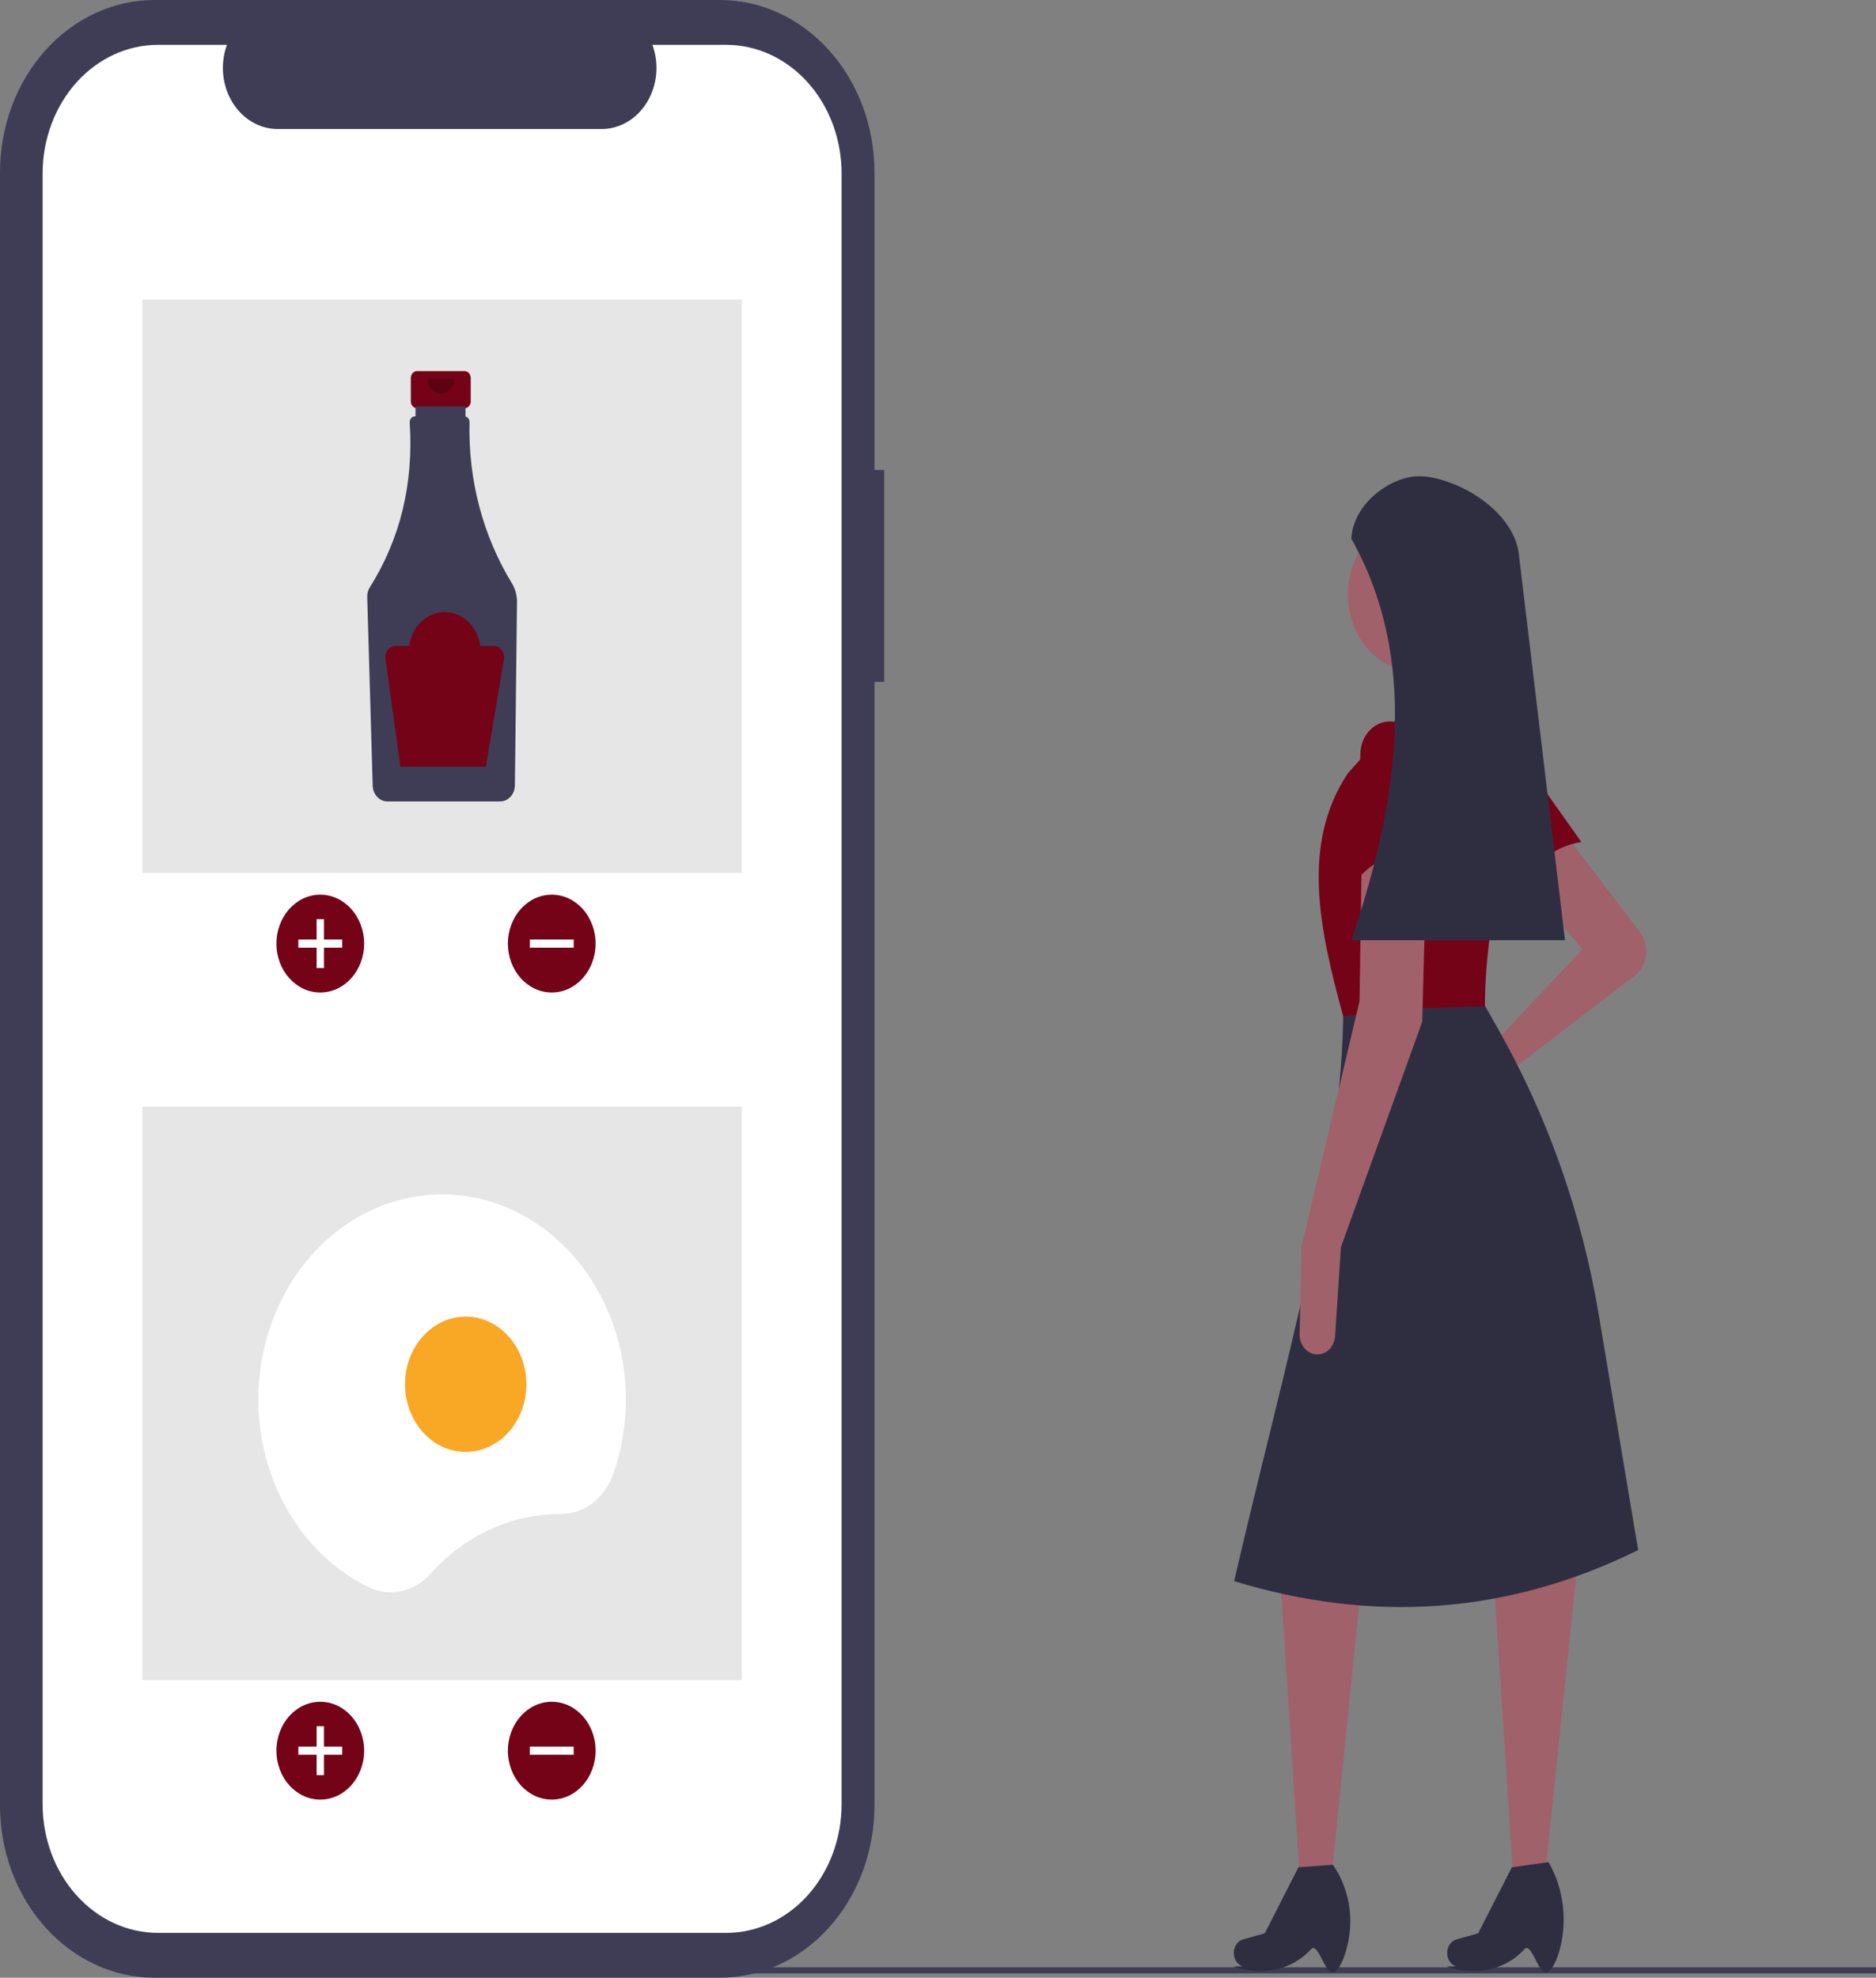 <svg width="553" height="583" viewBox="0 0 553 583" fill="none" xmlns="http://www.w3.org/2000/svg">
<rect x="0" y="0" width="553" height="583" fill="#808080" stroke="none"/>
<g clip-path="url(#clip0_75_1298)">
<path d="M553 579.927H179.827V581.722H553V579.927Z" fill="#3F3D56"/>
<path d="M483.357 274.672C484.075 275.613 484.608 276.712 484.922 277.898C485.235 279.084 485.321 280.329 485.176 281.555C485.03 282.78 484.655 283.958 484.075 285.011C483.495 286.065 482.723 286.971 481.809 287.67L443.189 317.243L426.183 329.888C425.217 330.606 424.046 330.898 422.898 330.706C421.749 330.514 420.706 329.853 419.971 328.851C419.542 328.267 419.233 327.586 419.063 326.855C418.894 326.124 418.868 325.361 418.989 324.618C419.11 323.875 419.374 323.171 419.763 322.553C420.152 321.935 420.656 321.419 421.242 321.04L437.713 310.373L466.46 279.838L447.98 257.7L461.669 246.25L483.357 274.672Z" fill="#A0616A"/>
<path d="M392.54 553.123H383.092L377.481 466.099L401.437 465.336L392.54 553.123Z" fill="#A0616A"/>
<path d="M393.224 581.368C390.705 582.65 388.595 572.262 386.47 574.591C380.527 581.105 371.426 582.523 363.493 579.679L366.269 579.644C365.79 579.473 365.348 579.195 364.968 578.827C364.589 578.459 364.28 578.009 364.061 577.504C363.843 576.999 363.718 576.45 363.695 575.89C363.672 575.329 363.751 574.77 363.927 574.245C364.139 573.616 364.484 573.055 364.933 572.608C365.382 572.161 365.921 571.842 366.505 571.68L372.826 569.917L382.75 550.451L392.882 549.688C395.14 552.9 396.717 556.641 397.492 560.63C398.268 564.619 398.222 568.752 397.359 572.718C396.439 576.903 395.02 580.454 393.224 581.368Z" fill="#2F2E41"/>
<path d="M455.441 553.123H445.994L440.383 466.099L465.024 460.756L455.441 553.123Z" fill="#A0616A"/>
<path d="M456.126 581.368C453.607 582.65 451.497 572.262 449.372 574.591C443.429 581.105 434.328 582.523 426.395 579.679L429.171 579.644C428.692 579.473 428.25 579.195 427.87 578.827C427.491 578.459 427.182 578.009 426.963 577.504C426.744 576.999 426.62 576.45 426.597 575.89C426.574 575.329 426.653 574.77 426.829 574.245C427.041 573.616 427.386 573.055 427.835 572.608C428.284 572.161 428.823 571.842 429.407 571.68L435.728 569.917L445.652 550.451L456.468 548.925L456.741 549.423C458.832 553.182 460.18 557.394 460.696 561.78C461.211 566.166 460.882 570.623 459.73 574.856C458.83 578.07 457.606 580.614 456.126 581.368Z" fill="#2F2E41"/>
<path d="M466.153 248.218C457.465 249.567 451.451 254.873 449.001 265.458L433.032 232.574C432.085 230.484 431.845 228.084 432.356 225.813C432.867 223.542 434.095 221.552 435.814 220.209C437.639 218.782 439.884 218.188 442.088 218.548C444.293 218.908 446.291 220.195 447.673 222.145L466.153 248.218Z" fill="#740318"/>
<path d="M482.887 456.939C444.06 476.099 404.324 478.457 363.793 466.1C378.593 402.077 396.069 344.186 395.962 296.632L435.66 292.815L441.772 303.623C456.274 329.264 466.284 357.741 471.272 387.542L482.887 456.939Z" fill="#2F2E41"/>
<path d="M417.864 198.158C429.205 198.158 438.398 187.905 438.398 175.257C438.398 162.609 429.205 152.356 417.864 152.356C406.524 152.356 397.331 162.609 397.331 175.257C397.331 187.905 406.524 198.158 417.864 198.158Z" fill="#A0616A"/>
<path d="M440.451 215.715L415.126 217.242L411.02 192.051L431.553 188.234L440.451 215.715Z" fill="#A0616A"/>
<path d="M437.713 296.632L409.969 297.504L395.962 299.686C389.086 274.355 383.298 249.082 397.331 227.929L413.758 209.608L438.398 208.845L438.724 209.053C442.637 211.553 445.67 215.466 447.322 220.146C448.975 224.826 449.149 229.994 447.815 234.799C441.7 256.96 437.773 277.887 437.713 296.632Z" fill="#740318"/>
<path d="M395.277 367.625L393.556 393.857C393.464 395.262 392.92 396.583 392.024 397.576C391.128 398.569 389.94 399.167 388.68 399.261C387.954 399.315 387.225 399.2 386.541 398.922C385.857 398.645 385.232 398.212 384.707 397.65C384.181 397.088 383.766 396.411 383.489 395.66C383.211 394.91 383.076 394.103 383.094 393.292L383.642 367.625L400.753 295.105L401.437 250.83L420.602 250.067L419.233 301.212L395.277 367.625Z" fill="#A0616A"/>
<path d="M422.655 253.884C414.53 250.199 406.942 251.433 400.069 259.227L401.01 221.845C401.129 219.507 401.999 217.295 403.461 215.615C404.923 213.934 406.879 212.897 408.97 212.695C411.19 212.479 413.4 213.219 415.147 214.762C416.893 216.305 418.045 218.534 418.366 220.993L422.655 253.884Z" fill="#740318"/>
<path d="M461.327 277.166H398.357C413.047 233.783 417.784 193.424 398.357 158.844C398.691 148.458 410.635 139.455 419.91 140.449C430.865 141.624 445.586 150.602 447.638 162.661L461.327 277.166Z" fill="#2F2E41"/>
<path d="M260.646 138.543H257.774V50.789C257.774 44.12 256.596 37.515 254.308 31.353C252.019 25.191 248.665 19.592 244.436 14.876C240.208 10.16 235.187 6.418 229.662 3.866C224.137 1.314 218.216 -1.99874e-05 212.235 2.28087e-10H45.539C39.559 -1.47275e-05 33.637 1.314 28.112 3.866C22.587 6.418 17.567 10.16 13.338 14.876C9.109 19.592 5.755 25.191 3.466 31.353C1.178 37.515 -6.60256e-06 44.12 0 50.789V532.211C-4.71611e-06 538.88 1.178 545.485 3.466 551.647C5.755 557.809 9.109 563.408 13.338 568.124C17.567 572.84 22.587 576.581 28.112 579.134C33.637 581.686 39.559 583 45.539 583H212.235C218.216 583 224.137 581.686 229.662 579.134C235.187 576.581 240.208 572.84 244.436 568.124C248.665 563.408 252.019 557.809 254.308 551.647C256.596 545.485 257.774 538.88 257.774 532.211V201.007H260.646V138.543Z" fill="#3F3D56"/>
<path d="M214.073 13.214H192.314C193.314 15.95 193.696 18.918 193.426 21.858C193.156 24.798 192.241 27.618 190.763 30.071C189.285 32.523 187.289 34.533 184.951 35.922C182.613 37.312 180.004 38.039 177.354 38.039H81.856C79.206 38.039 76.598 37.312 74.259 35.922C71.921 34.533 69.925 32.523 68.447 30.071C66.969 27.618 66.055 24.798 65.784 21.858C65.514 18.918 65.896 15.95 66.897 13.214H46.573C42.108 13.214 37.685 14.195 33.559 16.101C29.433 18.007 25.684 20.801 22.526 24.323C19.368 27.845 16.863 32.026 15.154 36.628C13.445 41.229 12.566 46.161 12.566 51.142V531.857C12.566 536.838 13.445 541.771 15.154 546.372C16.863 550.974 19.368 555.155 22.526 558.677C25.684 562.199 29.433 564.993 33.559 566.899C37.685 568.805 42.108 569.786 46.573 569.786H214.073C218.539 569.786 222.961 568.805 227.087 566.899C231.213 564.993 234.962 562.199 238.12 558.677C241.278 555.155 243.783 550.974 245.492 546.372C247.201 541.771 248.081 536.838 248.081 531.857V51.142C248.081 41.083 244.498 31.436 238.12 24.323C231.742 17.21 223.093 13.214 214.073 13.214Z" fill="white"/>
<path d="M218.668 88.305H41.978V257.33H218.668V88.305Z" fill="#E6E6E6"/>
<path d="M94.41 292.577C101.551 292.577 107.339 286.122 107.339 278.158C107.339 270.194 101.551 263.739 94.41 263.739C87.27 263.739 81.482 270.194 81.482 278.158C81.482 286.122 87.27 292.577 94.41 292.577Z" fill="#740318"/>
<path d="M100.875 276.957H95.488V270.949H93.333V276.957H87.947V279.36H93.333V285.368H95.488V279.36H100.875V276.957Z" fill="white"/>
<path d="M162.645 292.577C169.785 292.577 175.573 286.122 175.573 278.158C175.573 270.194 169.785 263.739 162.645 263.739C155.504 263.739 149.716 270.194 149.716 278.158C149.716 286.122 155.504 292.577 162.645 292.577Z" fill="#740318"/>
<path d="M169.109 279.36V276.956H156.18V279.36H169.109Z" fill="white"/>
<path d="M136.913 109.385H122.95C122.459 109.385 121.988 109.602 121.641 109.989C121.294 110.377 121.099 110.902 121.099 111.449V118.285C121.099 118.832 121.294 119.358 121.641 119.745C121.988 120.132 122.459 120.35 122.95 120.35H125.264V130.591H134.599V120.35H136.913C137.404 120.35 137.875 120.132 138.222 119.745C138.569 119.358 138.764 118.832 138.764 118.285V111.449C138.764 110.902 138.569 110.377 138.222 109.99C137.875 109.602 137.404 109.385 136.913 109.385Z" fill="#740318"/>
<path d="M150.898 171.943C142.347 157.987 137.975 141.371 138.41 124.474C138.418 124.084 138.304 123.703 138.089 123.396C137.873 123.089 137.569 122.875 137.228 122.789V119.836H122.481V122.748H122.278C122.079 122.748 121.883 122.792 121.699 122.877C121.516 122.962 121.349 123.087 121.209 123.244C121.068 123.401 120.957 123.587 120.881 123.792C120.805 123.997 120.767 124.216 120.767 124.438C120.767 124.479 120.768 124.52 120.771 124.561C121.933 142.623 118.01 158.821 109.002 173.154C108.484 173.978 108.219 174.967 108.247 175.972L109.86 231.602C109.898 232.843 110.365 234.019 111.163 234.885C111.961 235.751 113.027 236.24 114.141 236.25H147.496C148.621 236.24 149.699 235.74 150.499 234.856C151.299 233.973 151.759 232.776 151.779 231.52L152.4 177.508C152.419 175.526 151.895 173.584 150.898 171.943Z" fill="#3F3D56"/>
<path opacity="0.2" d="M134.002 111.612C134.002 112.793 133.581 113.926 132.832 114.762C132.083 115.597 131.068 116.066 130.008 116.066C128.949 116.066 127.933 115.597 127.184 114.762C126.435 113.926 126.014 112.793 126.014 111.612" fill="black"/>
<path d="M145.618 190.421H141.579C141.194 187.63 139.925 185.086 138.004 183.247C136.082 181.409 133.634 180.399 131.102 180.399C128.57 180.399 126.122 181.409 124.2 183.247C122.279 185.086 121.01 187.63 120.625 190.421H116.585C116.156 190.421 115.731 190.525 115.341 190.725C114.95 190.925 114.603 191.217 114.323 191.581C114.043 191.945 113.837 192.372 113.719 192.832C113.601 193.293 113.574 193.777 113.639 194.251L118.027 226.056H143.219L148.548 194.358C148.629 193.878 148.614 193.384 148.504 192.911C148.394 192.438 148.192 191.998 147.912 191.622C147.632 191.247 147.282 190.944 146.885 190.736C146.489 190.529 146.056 190.421 145.618 190.421Z" fill="#740318"/>
<path d="M218.668 326.222H41.978V495.247H218.668V326.222Z" fill="#E6E6E6"/>
<path d="M94.41 530.495C101.551 530.495 107.339 524.039 107.339 516.075C107.339 508.112 101.551 501.656 94.41 501.656C87.27 501.656 81.482 508.112 81.482 516.075C81.482 524.039 87.27 530.495 94.41 530.495Z" fill="#740318"/>
<path d="M100.875 514.874H95.488V508.866H93.333V514.874H87.947V517.277H93.333V523.285H95.488V517.277H100.875V514.874Z" fill="white"/>
<path d="M162.645 530.495C169.785 530.495 175.573 524.039 175.573 516.075C175.573 508.112 169.785 501.656 162.645 501.656C155.504 501.656 149.716 508.112 149.716 516.075C149.716 524.039 155.504 530.495 162.645 530.495Z" fill="#740318"/>
<path d="M169.109 517.277V514.874H156.18V517.277H169.109Z" fill="white"/>
<path d="M165.107 446.3L165.204 446.3C168.531 446.332 171.789 445.244 174.553 443.179C177.317 441.114 179.459 438.168 180.699 434.725C184.608 423.703 185.523 411.642 183.331 400.045C181.138 388.447 175.936 377.825 168.371 369.5C160.806 361.176 151.212 355.517 140.785 353.229C130.357 350.941 119.557 352.124 109.728 356.632C99.899 361.139 91.476 368.772 85.508 378.579C79.54 388.386 76.29 399.934 76.163 411.786C76.037 423.638 79.039 435.269 84.796 445.232C90.552 455.195 98.81 463.05 108.539 467.817C111.563 469.31 114.921 469.75 118.173 469.077C121.425 468.405 124.419 466.652 126.761 464.049C131.787 458.414 137.762 453.946 144.343 450.899C150.925 447.853 157.981 446.29 165.107 446.3Z" fill="white"/>
<path d="M137.28 428.012C147.159 428.012 155.168 419.079 155.168 408.06C155.168 397.041 147.159 388.109 137.28 388.109C127.4 388.109 119.391 397.041 119.391 408.06C119.391 419.079 127.4 428.012 137.28 428.012Z" fill="#F9A825"/>
</g>
<defs>
<clipPath id="clip0_75_1298">
<rect width="553" height="583" fill="white"/>
</clipPath>
</defs>
</svg>
